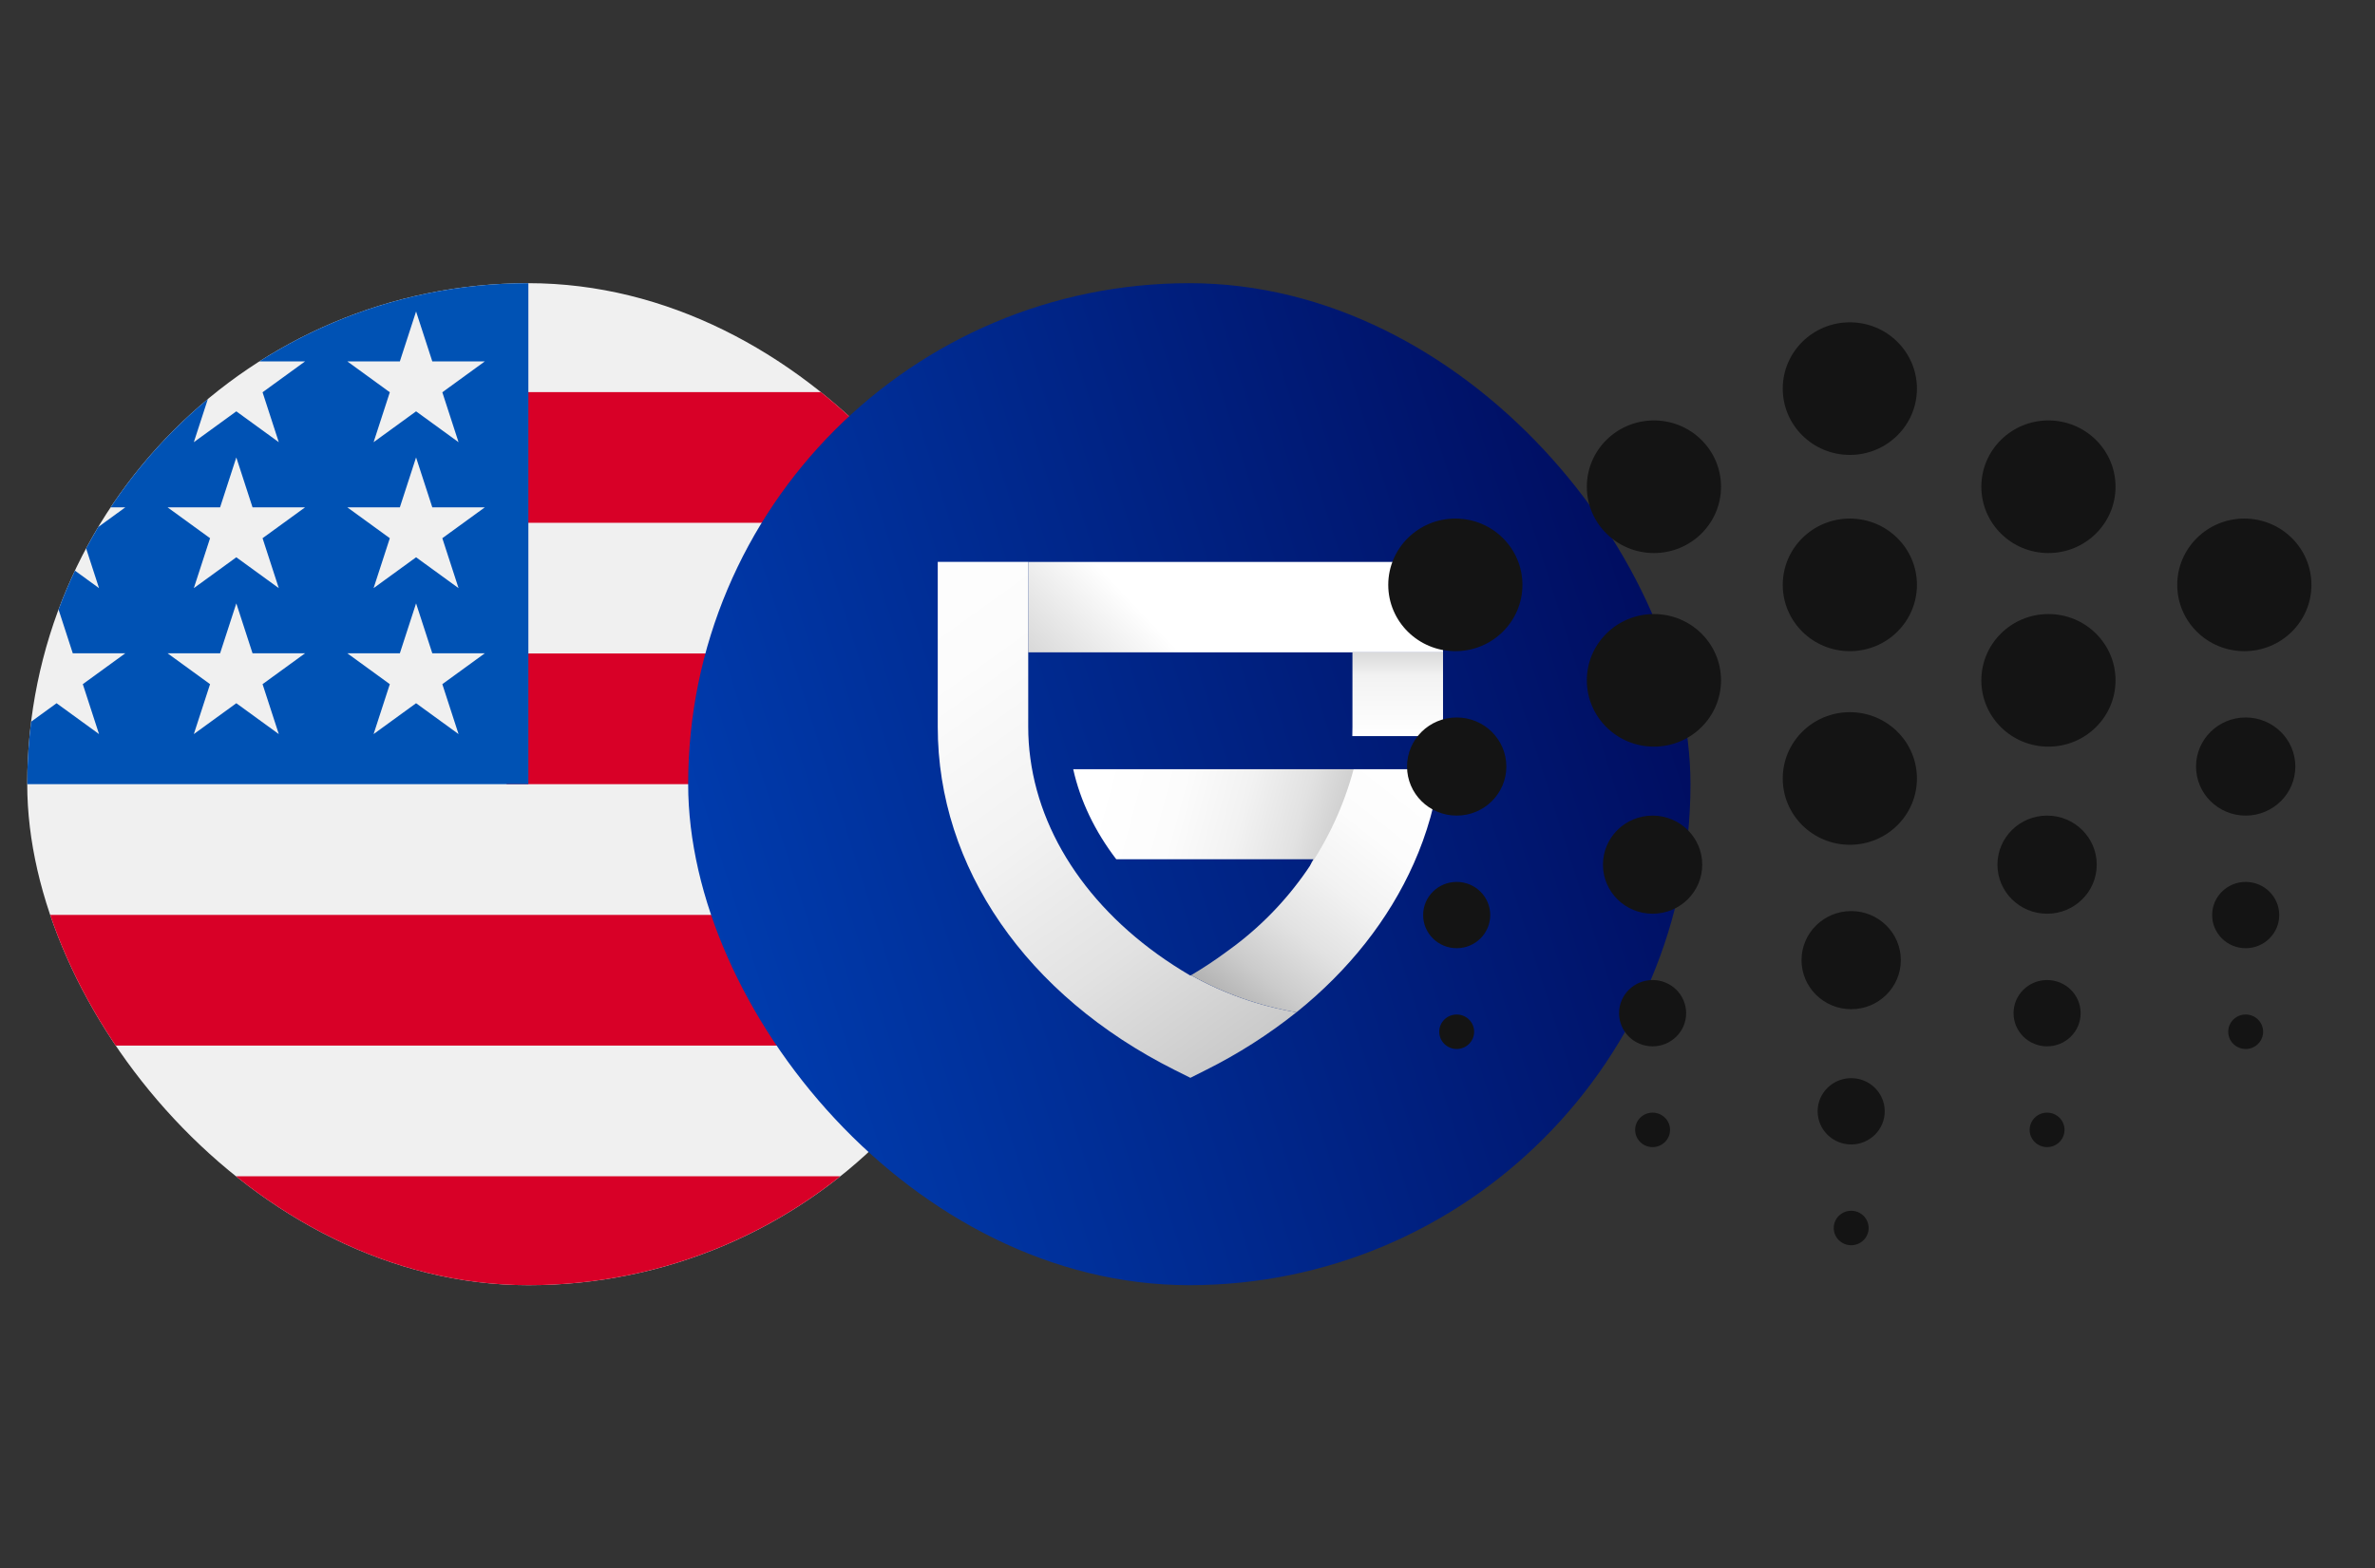 <svg width="327" height="216" viewBox="0 0 327 216" fill="none" xmlns="http://www.w3.org/2000/svg">
<rect x="0" y="0" width="327" height="216" fill="#333333" stroke="none"/>
<g clip-path="url(#clip0_11_15377)">
<path d="M72.75 177C110.858 177 141.75 146.108 141.75 108C141.75 69.892 110.858 39 72.75 39C34.642 39 3.75 69.892 3.75 108C3.75 146.108 34.642 177 72.75 177Z" fill="#F0F0F0"/>
<path d="M69.75 108H141.75C141.75 101.772 140.92 95.739 139.373 90H69.75V108Z" fill="#D80027"/>
<path d="M69.75 72H131.623C127.399 65.108 121.998 59.015 115.701 54H69.75V72Z" fill="#D80027"/>
<path d="M72.75 177C88.989 177 103.915 171.387 115.702 162H29.799C41.585 171.387 56.511 177 72.75 177Z" fill="#D80027"/>
<path d="M13.877 144H131.623C135.014 138.467 137.643 132.419 139.373 126H6.127C7.857 132.419 10.486 138.467 13.877 144Z" fill="#D80027"/>
<path d="M35.712 49.775H42L36.151 54.025L38.385 60.9L32.537 56.651L26.688 60.9L28.618 54.96C23.468 59.25 18.955 64.276 15.235 69.875H17.25L13.527 72.58C12.947 73.548 12.391 74.531 11.857 75.528L13.635 81L10.319 78.59C9.494 80.337 8.74 82.123 8.062 83.947L10.021 89.975H17.25L11.401 94.225L13.635 101.1L7.787 96.851L4.283 99.396C3.933 102.215 3.75 105.086 3.75 108H72.75C72.75 69.893 72.75 65.4 72.75 39C59.119 39 46.413 42.954 35.712 49.775ZM38.385 101.1L32.537 96.851L26.688 101.1L28.922 94.225L23.073 89.975H30.303L32.537 83.1L34.771 89.975H42L36.151 94.225L38.385 101.1ZM36.151 74.124L38.385 81L32.537 76.751L26.688 81L28.922 74.124L23.073 69.875H30.303L32.537 63L34.771 69.875H42L36.151 74.124ZM63.135 101.1L57.287 96.851L51.438 101.1L53.672 94.225L47.824 89.975H55.053L57.287 83.1L59.521 89.975H66.75L60.901 94.225L63.135 101.1ZM60.901 74.124L63.135 81L57.287 76.751L51.438 81L53.672 74.124L47.824 69.875H55.053L57.287 63L59.521 69.875H66.75L60.901 74.124ZM60.901 54.025L63.135 60.9L57.287 56.651L51.438 60.9L53.672 54.025L47.824 49.775H55.053L57.287 42.9L59.521 49.775H66.75L60.901 54.025Z" fill="#0052B4"/>
</g>
<g clip-path="url(#clip1_11_15377)">
<path d="M163.75 177C201.858 177 232.75 146.108 232.75 108C232.75 69.892 201.858 39 163.75 39C125.642 39 94.75 69.892 94.75 108C94.75 146.108 125.642 177 163.75 177Z" fill="url(#paint0_linear_11_15377)"/>
<path d="M186.371 105.941C190.724 111.75 177.978 122.979 180.842 118.341H153.692C150.755 114.5 148.735 110.3 147.765 105.941H186.371Z" fill="url(#paint1_linear_11_15377)"/>
<path d="M178.503 139.412C174.644 142.488 170.473 145.15 166.058 147.353L163.898 148.44L161.726 147.357C141.299 137.106 129.113 119.451 129.113 100.102V77.385H141.571V100.102C141.569 101.551 141.667 102.999 141.864 104.434C143.433 116.189 151.367 127.033 163.852 134.334C163.863 134.346 163.877 134.355 163.891 134.362C163.904 134.355 163.911 134.348 163.925 134.342L163.977 134.308C168.49 136.832 173.403 138.558 178.503 139.412Z" fill="url(#paint2_linear_11_15377)"/>
<path d="M198.297 105.941C197.721 110.432 196.489 114.813 194.642 118.946C191.227 126.621 185.738 133.605 178.508 139.415C173.412 138.561 168.5 136.834 163.99 134.311C165.619 133.351 167.199 132.308 168.723 131.188C168.875 131.09 169.021 130.983 169.161 130.869C177.6 124.792 183.68 115.986 186.371 105.941H198.297Z" fill="url(#paint3_linear_11_15377)"/>
<path d="M198.683 77.389H141.571V89.841H198.683V77.389Z" fill="url(#paint4_linear_11_15377)"/>
<path d="M198.683 89.842V100.102C198.683 100.526 198.67 100.952 198.657 101.377H186.191C186.204 100.951 186.21 100.526 186.21 100.102V89.842H198.683Z" fill="url(#paint5_linear_11_15377)"/>
</g>
<path fill-rule="evenodd" clip-rule="evenodd" d="M207.399 105.569C207.399 109.301 204.34 112.328 200.563 112.328C196.788 112.328 193.727 109.301 193.727 105.569C193.727 101.837 196.788 98.813 200.563 98.813C204.34 98.813 207.399 101.837 207.399 105.569ZM316.031 105.569C316.031 109.301 312.97 112.328 309.197 112.328C305.421 112.328 302.36 109.301 302.36 105.569C302.36 101.837 305.421 98.813 309.197 98.813C312.97 98.813 316.031 101.837 316.031 105.569ZM261.715 132.233C261.715 135.965 258.654 138.991 254.88 138.991C251.104 138.991 248.043 135.965 248.043 132.233C248.043 128.502 251.104 125.477 254.88 125.477C258.654 125.477 261.715 128.502 261.715 132.233ZM234.372 119.085C234.372 122.815 231.313 125.842 227.535 125.842C223.76 125.842 220.7 122.815 220.7 119.085C220.7 115.352 223.76 112.328 227.535 112.328C231.313 112.328 234.372 115.352 234.372 119.085ZM288.688 119.085C288.688 122.815 285.627 125.842 281.853 125.842C278.076 125.842 275.017 122.815 275.017 119.085C275.017 115.352 278.076 112.328 281.853 112.328C285.627 112.328 288.688 115.352 288.688 119.085ZM205.182 126.026C205.182 128.544 203.115 130.59 200.565 130.59C198.012 130.59 195.944 128.544 195.944 126.026C195.944 123.503 198.012 121.459 200.565 121.459C203.115 121.459 205.182 123.503 205.182 126.026ZM313.814 126.026C313.814 128.544 311.745 130.59 309.195 130.59C306.644 130.59 304.577 128.544 304.577 126.026C304.577 123.503 306.644 121.459 309.195 121.459C311.745 121.459 313.814 123.503 313.814 126.026ZM259.498 153.05C259.498 155.572 257.428 157.619 254.881 157.619C252.332 157.619 250.26 155.572 250.26 153.05C250.26 150.53 252.332 148.488 254.881 148.488C257.428 148.488 259.498 150.53 259.498 153.05ZM232.155 139.541C232.155 142.062 230.088 144.105 227.538 144.105C224.986 144.105 222.917 142.062 222.917 139.541C222.917 137.018 224.986 134.974 227.538 134.974C230.088 134.974 232.155 137.018 232.155 139.541ZM286.471 139.541C286.471 142.062 284.401 144.105 281.855 144.105C279.302 144.105 277.234 142.062 277.234 139.541C277.234 137.018 279.302 134.974 281.855 134.974C284.401 134.974 286.471 137.018 286.471 139.541ZM202.965 142.093C202.965 143.407 201.89 144.47 200.564 144.47C199.236 144.47 198.161 143.407 198.161 142.093C198.161 140.783 199.236 139.722 200.564 139.722C201.89 139.722 202.965 140.783 202.965 142.093ZM311.597 142.093C311.597 143.407 310.52 144.47 309.196 144.47C307.867 144.47 306.793 143.407 306.793 142.093C306.793 140.783 307.867 139.722 309.196 139.722C310.52 139.722 311.597 140.783 311.597 142.093ZM257.281 169.123C257.281 170.435 256.204 171.499 254.88 171.499C253.553 171.499 252.477 170.435 252.477 169.123C252.477 167.812 253.553 166.751 254.88 166.751C256.204 166.751 257.281 167.812 257.281 169.123ZM229.938 155.61C229.938 156.92 228.862 157.984 227.535 157.984C226.211 157.984 225.134 156.92 225.134 155.61C225.134 154.297 226.211 153.236 227.535 153.236C228.862 153.236 229.938 154.297 229.938 155.61ZM284.254 155.61C284.254 156.92 283.177 157.984 281.853 157.984C280.523 157.984 279.451 156.92 279.451 155.61C279.451 154.297 280.523 153.236 281.853 153.236C283.177 153.236 284.254 154.297 284.254 155.61ZM263.932 53.522C263.932 58.566 259.795 62.653 254.697 62.653C249.593 62.653 245.457 58.566 245.457 53.522C245.457 48.479 249.593 44.391 254.697 44.391C259.795 44.391 263.932 48.479 263.932 53.522ZM263.932 80.551C263.932 85.594 259.795 89.682 254.697 89.682C249.593 89.682 245.457 85.594 245.457 80.551C245.457 75.509 249.593 71.419 254.697 71.419C259.795 71.419 263.932 75.509 263.932 80.551ZM263.932 107.216C263.932 112.257 259.795 116.346 254.697 116.346C249.593 116.346 245.457 112.257 245.457 107.216C245.457 102.171 249.593 98.083 254.697 98.083C259.795 98.083 263.932 102.171 263.932 107.216ZM318.248 80.551C318.248 85.594 314.112 89.682 309.011 89.682C303.909 89.682 299.773 85.594 299.773 80.551C299.773 75.509 303.909 71.419 309.011 71.419C314.112 71.419 318.248 75.509 318.248 80.551ZM209.616 80.551C209.616 85.594 205.481 89.682 200.379 89.682C195.277 89.682 191.141 85.594 191.141 80.551C191.141 75.509 195.277 71.419 200.379 71.419C205.481 71.419 209.616 75.509 209.616 80.551ZM236.958 67.036C236.958 72.079 232.823 76.168 227.721 76.168C222.619 76.168 218.483 72.079 218.483 67.036C218.483 61.99 222.619 57.905 227.721 57.905C232.823 57.905 236.958 61.99 236.958 67.036ZM236.958 93.699C236.958 98.742 232.823 102.831 227.721 102.831C222.619 102.831 218.483 98.742 218.483 93.699C218.483 88.657 222.619 84.569 227.721 84.569C232.823 84.569 236.958 88.657 236.958 93.699ZM291.275 67.036C291.275 72.079 287.138 76.168 282.036 76.168C276.934 76.168 272.8 72.079 272.8 67.036C272.8 61.99 276.934 57.905 282.036 57.905C287.138 57.905 291.275 61.99 291.275 67.036ZM291.275 93.699C291.275 98.742 287.138 102.831 282.036 102.831C276.934 102.831 272.8 98.742 272.8 93.699C272.8 88.657 276.934 84.569 282.036 84.569C287.138 84.569 291.275 88.657 291.275 93.699Z" fill="#141414"/>
<defs>
<linearGradient id="paint0_linear_11_15377" x1="232.75" y1="39" x2="67.618" y2="91.249" gradientUnits="userSpaceOnUse">
<stop stop-color="#000756"/>
<stop offset="1" stop-color="#0042B8"/>
</linearGradient>
<linearGradient id="paint1_linear_11_15377" x1="198.954" y1="119.936" x2="151.449" y2="107.133" gradientUnits="userSpaceOnUse">
<stop offset="0.14" stop-color="#ADADAD"/>
<stop offset="0.29" stop-color="#CBCBCB"/>
<stop offset="0.43" stop-color="#E2E2E2"/>
<stop offset="0.59" stop-color="#F2F2F2"/>
<stop offset="0.77" stop-color="#FCFCFC"/>
<stop offset="1" stop-color="white"/>
</linearGradient>
<linearGradient id="paint2_linear_11_15377" x1="181.415" y1="160.502" x2="114.265" y2="66.845" gradientUnits="userSpaceOnUse">
<stop stop-color="#ADADAD"/>
<stop offset="0.17" stop-color="#CBCBCB"/>
<stop offset="0.34" stop-color="#E2E2E2"/>
<stop offset="0.52" stop-color="#F2F2F2"/>
<stop offset="0.73" stop-color="#FCFCFC"/>
<stop offset="1" stop-color="white"/>
</linearGradient>
<linearGradient id="paint3_linear_11_15377" x1="164.764" y1="146.328" x2="196.658" y2="105.898" gradientUnits="userSpaceOnUse">
<stop offset="0.15" stop-color="#ADADAD"/>
<stop offset="0.29" stop-color="#CBCBCB"/>
<stop offset="0.44" stop-color="#E2E2E2"/>
<stop offset="0.6" stop-color="#F2F2F2"/>
<stop offset="0.77" stop-color="#FCFCFC"/>
<stop offset="1" stop-color="white"/>
</linearGradient>
<linearGradient id="paint4_linear_11_15377" x1="136.081" y1="115.959" x2="163.036" y2="90.354" gradientUnits="userSpaceOnUse">
<stop offset="0.14" stop-color="#ADADAD"/>
<stop offset="0.43" stop-color="#C9C9C9"/>
<stop offset="1" stop-color="white"/>
</linearGradient>
<linearGradient id="paint5_linear_11_15377" x1="192.437" y1="83.306" x2="192.437" y2="101.377" gradientUnits="userSpaceOnUse">
<stop offset="0.09" stop-color="#ADADAD"/>
<stop offset="0.24" stop-color="#CBCBCB"/>
<stop offset="0.425" stop-color="#E2E2E2"/>
<stop offset="0.537" stop-color="#F2F2F2"/>
<stop offset="1" stop-color="white"/>
</linearGradient>
<clipPath id="clip0_11_15377">
<rect x="3.75" y="39" width="138" height="138" rx="69" fill="white"/>
</clipPath>
<clipPath id="clip1_11_15377">
<rect x="94.75" y="39" width="138" height="138" rx="69" fill="white"/>
</clipPath>
</defs>
</svg>
